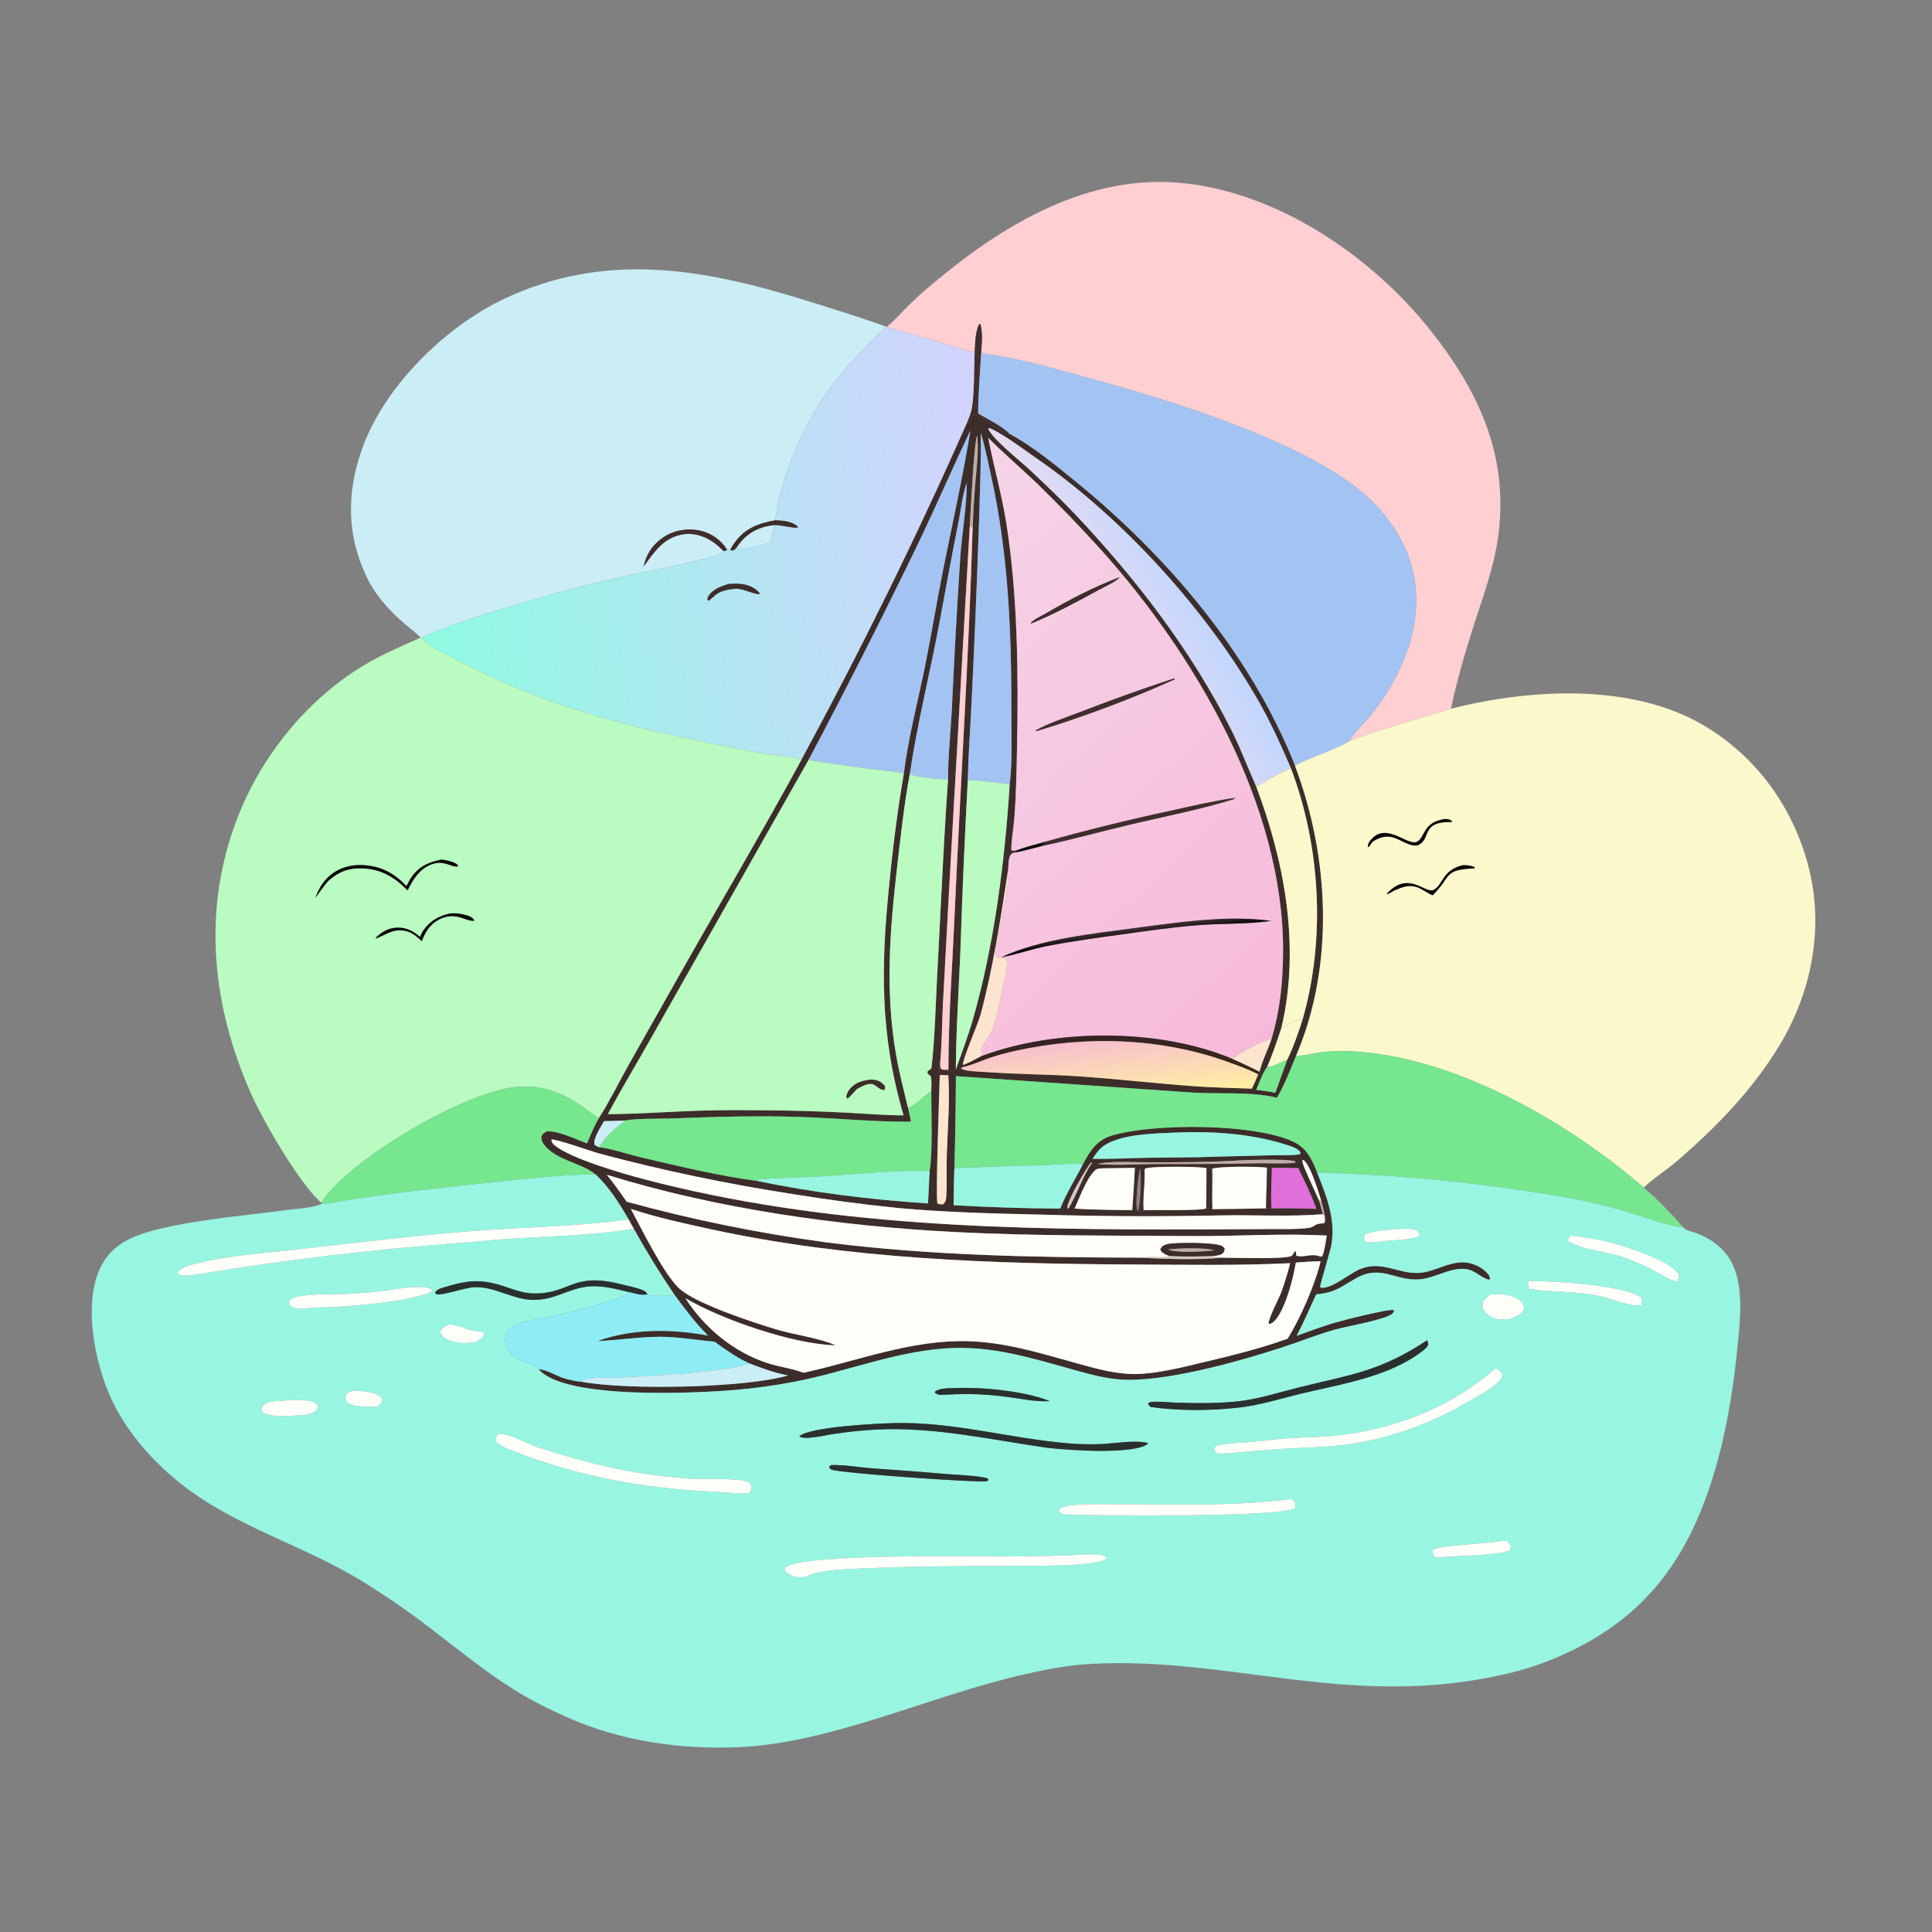 <svg width="1024" height="1024" viewBox="0 0 1024 1024" fill="none" xmlns="http://www.w3.org/2000/svg">
<rect x="0" y="0" width="1024" height="1024" fill="#808080" stroke="none"/>
<path d="M469.924 173.227C470.04 173.138 470.157 173.05 470.272 172.96C473.922 170.085 477.109 166.37 480.397 163.085C484.642 158.822 489.087 154.763 493.716 150.922C531.411 119.114 576.981 91.428 628.347 97.19C678.476 102.814 727.387 136.223 758.209 175.134C783.417 206.959 799.31 240.535 794.342 282.315C792.307 299.429 786.303 315.416 781.053 331.712C776.386 346.199 772.21 360.75 769.002 375.63C751.094 381.418 732.817 385.985 715.217 392.768C718.142 387.668 723.353 383.009 727.065 378.347C738.344 364.184 747.753 345.875 750.007 327.689C752.498 307.599 747.206 290.161 734.84 274.307C730.176 268.327 724.585 262.725 718.547 258.132C683.727 231.646 620.037 212.148 577.833 200.587C558.908 195.403 539.495 189.769 519.99 187.285C520.332 182.228 521.011 176.774 519.637 171.832L519.117 171.625C516.773 175.586 516.982 182.19 516.582 186.716C510.199 185.638 503.802 183.099 497.572 181.259C488.379 178.542 479.094 176.172 469.922 173.376L469.924 173.227Z" fill="#FFCFD2"/>
<path d="M222.914 337.946C220.413 335.245 217.202 332.992 214.412 330.567C206.178 323.41 198.875 315.48 194.183 305.514C183.597 283.022 183.739 260.713 192.061 237.501C203.776 204.826 235.979 173.135 267.144 158.426C320.615 133.189 372.359 142.206 426.637 159.084C441.202 163.613 455.581 168.025 469.923 173.229L469.921 173.378C465.013 176.959 460.569 182.092 456.38 186.499C451.117 192.036 445.761 197.709 441.191 203.838C426.686 223.29 415.193 248.732 411.28 272.798C411.12 273.779 411.05 274.769 411.019 275.762C401.999 277.32 394.496 280.11 389.082 288.025C388.337 289.115 387.667 290.262 387.004 291.404L385.458 291.485C382.292 286.309 377.172 282.63 371.256 281.279C364.668 279.761 357.418 280.962 351.756 284.678C346.965 287.822 343.252 292.528 341.699 298.058L341.063 300.282C346.913 292.519 351.703 284.648 362.414 283.17C368.645 282.311 374.641 284.58 379.495 288.424C380.873 289.515 382.143 290.766 383.409 291.983C381.442 294.376 376.412 295.257 373.495 296.027C356.403 300.539 339.025 303.526 321.823 307.456C306.498 310.957 291.279 315.342 276.197 319.774C258.392 325.007 240.278 330.473 223.292 338.004L222.914 337.946Z" fill="#CBEDF6"/>
<path d="M516.58 186.716C516.98 182.19 516.771 175.586 519.115 171.625L519.635 171.832C521.009 176.774 520.33 182.228 519.988 187.285C519.466 197.839 518.415 208.608 518.458 219.155C523.857 222.392 531.137 225.786 535.546 230.267C529.905 229.355 522.7 221.165 515.924 219.727C515.036 220.405 515.266 220.072 514.784 221.003C514.165 222.197 513.712 223.452 512.744 224.422C512.564 224.601 512.375 224.771 512.191 224.945C512.918 222.549 514.204 220.38 514.771 217.91C516.577 210.04 516.158 195.315 516.58 186.716Z" fill="#402D2D"/>
<path d="M411.02 275.763C411.051 274.77 411.121 273.78 411.281 272.799C415.194 248.733 426.687 223.291 441.192 203.839C445.762 197.71 451.118 192.037 456.381 186.5C460.57 182.093 465.014 176.96 469.922 173.379C479.094 176.175 488.379 178.545 497.572 181.262C503.802 183.102 510.199 185.641 516.582 186.719C516.16 195.318 516.579 210.043 514.773 217.913C514.206 220.383 512.92 222.552 512.193 224.948C485.442 285.389 456.263 344.725 424.726 402.812C419.999 400.713 411.716 400.52 406.424 399.665C399.145 398.463 391.89 397.117 384.664 395.628C334.082 385.472 289.933 374.846 243.826 350.599C237.056 347.039 228.551 343.61 223.293 338.005C240.279 330.474 258.393 325.008 276.198 319.775C291.28 315.343 306.499 310.958 321.824 307.457C339.026 303.527 356.404 300.54 373.496 296.028C376.413 295.258 381.443 294.377 383.41 291.984C384.189 292.059 384.736 291.75 385.459 291.486L387.005 291.405L387.911 291.808C389.464 291.599 389.6 291.084 390.618 289.946L391.184 290.645C395.391 291.686 403.515 288.738 407.826 287.729C409.006 284.688 409.615 281.483 410.318 278.308C414.626 278.183 418.478 279.783 422.711 279.687L422.883 279.209C419.901 276.308 414.985 275.917 411.02 275.763ZM385.86 309.595C381.618 310.975 377.241 312.527 375.079 316.731L375.059 318.177L375.758 318.34L379.167 315.378C381.976 312.905 386.607 312.343 390.2 311.969L391.003 312.049C395.043 312.48 398.378 314.483 402.291 314.96L402.696 314.533C400.415 311.598 397.053 310.14 393.442 309.614C390.927 309.247 388.38 309.345 385.86 309.595Z" fill="url(#paint0_linear_2264_44421)"/>
<path d="M519.988 187.285C539.493 189.769 558.906 195.403 577.831 200.587C620.035 212.148 683.725 231.646 718.545 258.132C724.583 262.725 730.174 268.327 734.838 274.307C747.204 290.161 752.496 307.599 750.005 327.689C747.751 345.875 738.342 364.184 727.063 378.347C723.351 383.009 718.14 387.668 715.215 392.768C707.063 397.815 695.309 400.938 686.329 405.776C662.711 346.447 618.833 294.961 569.688 254.925C559.58 246.691 547.021 236.418 535.546 230.267C531.137 225.786 523.857 222.392 518.458 219.155C518.415 208.608 519.466 197.839 519.988 187.285Z" fill="#A3C4F3"/>
<path d="M424.725 402.809C456.262 344.722 485.441 285.386 512.192 224.945C512.376 224.771 512.565 224.601 512.745 224.422C513.713 223.452 514.166 222.197 514.785 221.003C515.267 220.072 515.037 220.405 515.925 219.727C522.701 221.165 529.906 229.355 535.547 230.267C547.022 236.418 559.581 246.691 569.689 254.925C618.834 294.961 662.712 346.447 686.33 405.776C704.574 454.088 707.483 511.399 686.976 559.504C683.854 566.969 680.92 574.849 676.807 581.835C662.712 578.315 645.798 580.09 631.221 579.032L506.647 570.361C506.571 586.629 506.301 602.896 505.839 619.157C505.553 625.693 505.536 632.253 505.435 638.795C524.252 639.866 543.092 640.467 561.939 640.598C565.177 632.327 569.996 624.944 573.971 617.039C577.656 610.111 581.214 604.356 589.182 601.914C610.966 595.237 666.908 595.209 686.811 605.817C692.792 609.005 695.844 615.389 698.098 621.498C703.175 634.207 707.981 645.999 705.647 659.958C705.228 662.462 699.525 681.453 699.665 682.006C699.726 682.248 700.017 682.36 700.193 682.536C705.883 683.22 715.378 674.899 720.915 672.628C732.483 667.882 741.269 675.43 752.368 674.64C760.774 674.041 768.223 668.362 776.77 669.147C781.132 669.547 786.123 671.944 788.829 675.462C789.418 676.228 789.611 676.921 789.757 677.876L789.159 678.283C784.528 677.025 781.8 673.109 776.635 672.595C768.491 671.785 760.624 677.384 752.467 678.063C739.595 679.135 731.948 669.912 718.608 677.562C710.106 682.437 707.793 684.997 697.569 686.076C694.222 693.415 690.998 700.855 687.26 708.005C693.762 705.699 700.277 703.217 706.879 701.219C711.011 699.969 736.417 693.508 738.768 694.346C738.746 695.363 738.748 695.531 738.01 696.218C734.557 699.428 713.892 702.948 707.73 704.671C698.301 707.308 689.036 711.062 679.703 714.104C656.85 721.552 615.367 733.377 592.09 731.029C583.258 730.138 574.613 727.574 566.088 725.181C546.305 719.628 527.443 713.991 506.603 714.44C477.185 715.074 449.465 726.956 420.836 732.398C410.418 734.382 399.904 735.822 389.337 736.71C369.253 738.424 299.021 741.955 285.504 725.7C289.359 725.89 294.147 728.798 297.857 730.134C301.282 731.331 304.843 732.096 308.457 732.411C332.109 736.82 394.863 735.707 417.782 729.013C410.518 727.722 403.822 725.159 396.962 722.54C390.331 719.452 384.579 715.35 378.672 711.096C368.978 710.301 359.287 708.486 349.546 708.519C338.52 708.557 327.626 710.384 316.628 710.785C335.401 704.073 355.929 704.294 375.282 707.876C368.657 701.308 363.082 693.836 357.563 686.345C349.828 674.994 342.614 663.296 335.943 651.289L333.15 646.29C328.226 637.63 323.006 629.474 315.787 622.522C307.81 616.195 296.241 615.399 289.203 607.692C288.045 606.424 286.641 604.473 286.974 602.644C287.26 601.072 288.569 600.306 289.855 599.627C296.356 599.338 304.9 603.795 311.12 606.033C313.087 601.431 314.917 596.921 317.433 592.579C323.186 583.598 327.924 573.829 333.126 564.513L359.415 518.012C381.102 479.573 403.657 441.6 424.725 402.809ZM515.526 279.615C515.798 272.195 516.224 264.782 516.806 257.38C517.5 248.865 518.91 239.232 517.9 230.736C516.188 234.871 514.419 271.915 513.98 278.968L503.501 463.134L499.818 531.183C499.248 542.243 499.264 553.616 498.211 564.621C497.42 566.169 498.083 568.115 498.102 569.801C497.936 576.562 495.764 636.195 496.911 637.913C498.074 638.308 498.701 638.467 499.918 638.245C501.263 637.066 501.462 635.728 501.561 634.027C501.99 626.616 501.589 618.953 501.836 611.485C502.287 597.816 503.533 583.509 502.626 569.888L502.692 567.044C502.662 540.357 504.69 513.349 505.876 486.674C508.943 417.679 513.469 348.64 515.526 279.615ZM428.534 402.807L346.055 548.488C338.163 562.535 329.785 576.306 322.185 590.517C337.902 590.454 353.602 589.279 369.307 588.717C382.156 588.256 395.07 588.398 407.927 588.49C421.468 588.632 435.005 589.045 448.529 589.73C458.645 590.273 468.782 591.14 478.916 591.161C466.196 547.776 466.867 511.231 471.537 466.7C473.366 447.649 475.881 428.671 479.078 409.801C481.45 390.727 486.506 371.877 490.308 353.051C493.734 336.086 496.482 318.992 499.875 302.031C504.796 277.429 510.309 252.941 514.343 228.175C504.931 247.93 496.234 268.034 486.777 287.777C468.08 326.48 448.662 364.83 428.534 402.807ZM684.154 407.045C678.97 394.939 673.565 383.014 667.029 371.567C639.597 323.521 595.064 274.419 549.437 242.954C542.27 238.012 533.161 231.011 525.467 227.3C524.937 227.044 524.757 227.012 524.253 226.871L523.832 227.465C526.938 233.55 540.731 244.231 546.313 249.499C554.26 257 562.229 264.527 569.737 272.47C602.131 306.738 631.546 344.934 652.769 387.185C657.677 396.954 661.411 407.061 665.87 417.003C681.011 457.183 689.204 502.12 679.207 544.63C676.876 551.678 674.555 558.664 671.626 565.493C669.139 568.648 667.46 573.913 665.801 577.625C669.218 578.026 672.564 578.497 675.933 579.199L682.326 561.571C685.654 554.686 688.054 547.663 690.393 540.404C702.671 497.668 699.933 448.56 684.154 407.045ZM482.212 410.138C479.17 426.533 477.369 443.171 475.461 459.729C471.631 492.974 469.121 524.958 474.784 558.202C476.455 568.013 478.946 577.706 481.308 587.369C481.908 589.755 482.449 592.081 482.768 594.527C463.439 594.682 443.938 592.685 424.596 592.024C401.894 591.249 379.191 591.907 356.502 592.79C350.725 593.015 336.251 592.734 331.593 593.881C327.792 593.986 323.951 594.221 320.153 594.192C318.558 597.222 314.246 603.328 315.105 606.794C315.872 607.26 316.616 607.693 317.434 608.064C322.926 608.462 334.224 612.156 340.167 613.536C359.067 617.923 381.785 623.404 400.857 625.836C430.504 632.042 461.674 635.898 491.873 637.844C492.128 632.106 492.412 626.368 492.725 620.633C494.46 609.791 493.545 589.927 493.594 578.425C493.672 575.769 493.827 573.148 493.431 570.512C492.682 569.964 492.131 569.481 491.553 568.753L491.703 567.649C492.404 567.243 493.029 566.82 493.666 566.321C495.527 550.506 495.802 534.138 496.67 518.206C498.576 483.221 499.982 448.119 502.482 413.177C502.469 400.476 503.932 387.458 504.557 374.75C505.769 348.125 507.247 321.513 508.992 294.918C509.943 281.989 512.336 268.87 512.432 255.928C510.091 262.107 509.436 269.555 508.13 276.081C504.615 293.642 501.417 311.164 498.155 328.765C493.121 355.927 486.288 382.818 482.212 410.138ZM519.851 229.545C520.008 245.135 519.376 260.584 518.921 276.157C517.838 308.357 516.503 340.549 514.915 372.728C514.266 386.305 513.238 399.884 512.935 413.473C511.314 443.813 510.005 474.17 509.009 504.537C508.13 525.283 506.728 546.153 506.61 566.912C509.699 558.169 513.025 549.42 515.6 540.512C526.935 501.304 532.61 456.365 535.173 415.675C536.669 403.586 536.033 389.898 536.052 377.686C536.118 334.817 534.479 292.763 524.991 250.808C523.393 243.741 522.059 236.444 519.851 229.545ZM523.768 232.046C526.728 247.485 531.089 262.514 533.501 278.076C539.373 315.955 539.806 357.004 539.064 395.407C538.824 407.849 538.586 420.376 537.695 432.789C537.274 438.663 536.043 444.548 536.011 450.431L536.5 450.896L538.703 450.75L538.753 451.732C537.381 452.026 536.31 451.949 535.525 453.291C534.422 455.177 534.54 458.576 534.373 460.738C530.439 486.529 526.437 512.58 519.715 537.813C518.496 542.387 509.968 561.795 510.359 564.545L510.458 565.551L509.291 566.27C511.134 567.927 519.671 567.971 522.392 568.18C539.007 569.453 555.719 569.357 572.355 570.512C592.289 571.895 612.121 574.198 632.028 575.659C642.506 576.429 653.035 576.614 663.532 577.014C664.67 574.495 665.88 571.991 666.826 569.393L667.096 570.482C667.722 569.506 667.577 569.162 667.608 568.036C668.758 562.689 672.244 556.021 673.983 550.477C678.535 535.343 680.006 519.953 680.062 504.213C680.339 427.104 633.675 347.039 583.309 291.136C572.51 279.215 561.344 267.632 549.826 256.403C541.236 248.181 532.146 240.491 523.768 232.046ZM639.524 619.201C636.843 618.131 609.923 618.153 607.427 619.215C606.897 619.441 606.963 619.483 606.61 619.949C605.464 620.317 605.276 619.917 604.231 619.418C603.321 622.411 601.443 639.363 602.922 641.681C602.997 641.799 603.104 641.893 603.195 641.999C604.681 642.145 604.835 642.274 606.074 641.484C612.423 641.074 635.485 641.906 639.326 640.465C640.825 640.291 641.329 639.933 642.556 640.882C652.045 640.793 661.533 640.645 671.02 640.438L673.944 640.442C681.862 640.339 689.78 640.43 697.693 640.716C695.028 633.362 691.571 626.171 688.105 619.163C683.448 619.032 678.808 618.887 674.149 619.053L671.605 618.937C668.23 618.151 644.834 618.138 642.423 619.521C641.214 619.73 640.665 619.645 639.524 619.201ZM700.281 636.451C698.755 631.583 694.626 617.578 690.905 614.818L690.206 615.063C690.201 617.618 697.554 632.433 699.192 636.434C699.844 638.814 700.512 641.19 701.195 643.561C683.498 644.982 665.248 643.838 647.461 644.181C615.232 644.869 582.99 644.724 550.768 643.744C525.763 643.166 500.668 642.551 475.747 640.252C457.17 638.351 438.654 635.894 420.224 632.885C385.748 627.587 351.582 620.438 317.874 611.468C313.993 610.422 294.111 603.344 292.236 604.015C292.422 605.517 293.027 606.3 294.216 607.242C302.943 614.154 329.337 621.838 340.992 624.91C436.916 650.198 535.684 651.865 634.251 651.616L673.757 651.425C680.269 651.346 687.557 651.7 693.961 650.763C695.272 650.571 696.175 649.936 697.272 649.234C698.51 648.441 700.306 648.484 701.735 648.371C702.734 647.001 702.073 645.834 702.089 644.22C701.672 641.584 700.959 639.029 700.281 636.451ZM332.12 636.91C366.895 646.476 402.276 653.684 438.021 658.485C493.067 665.475 549.075 666.48 604.49 666.579C614.894 667.278 637.144 667.922 647.014 666.579C653.959 666.579 679.758 667.546 684.379 665.744C685.402 665.345 685.453 663.676 686.701 663.023C686.94 664.157 686.888 663.753 686.997 664.804L687.062 665.489C689.924 666.72 694.89 664.49 698.413 665.557C699.416 665.861 699.698 666.054 700.764 665.961C702.173 662.605 702.558 658.466 703.217 654.873C679.586 653.619 655.595 655.301 631.906 655.129C589.749 654.824 547.419 655.144 505.312 652.96C444.555 649.81 379.788 640.685 321.637 622.669C325.357 627.279 328.753 632.04 332.12 636.91ZM624.958 600.222C613.455 600.747 590.671 600.623 582.66 609.394C581.311 610.871 580.168 612.526 579.055 614.183C588.686 614.392 598.366 613.82 607.999 613.65C620.035 613.437 632.096 613.57 644.124 613.074L674.342 612.307C679.071 612.19 684.231 612.532 688.883 611.797L689.359 610.93C688.076 608.505 683.505 607.284 680.972 606.492C663.376 600.991 643.343 599.493 624.958 600.222ZM653.872 615.225C638.607 616.085 623.422 616.026 608.141 616.043C599.733 616.053 590.61 615.34 582.337 616.683L582.495 616.99C591.597 617.852 604.806 616.919 614.479 616.926C631.569 617.029 648.659 616.909 665.746 616.565C672.601 616.451 679.782 616.962 686.576 616.281L686.497 615.54C682.803 614.051 658.884 614.824 653.872 615.225ZM578.397 615.983C575.581 619.309 565.556 636.389 565.677 640.199L566.222 640.726C570.644 633.548 574.192 622.613 578.725 616.514L578.397 615.983ZM584.112 619.246C582.493 619.349 581.253 619.321 580.064 620.575C575.431 625.461 572.395 634.504 569.524 640.573C575.635 641.009 581.75 641.109 587.874 641.239C591.956 641.291 596.054 641.421 600.135 641.368C600.668 633.912 601.122 626.451 601.498 618.985L584.112 619.246ZM334.351 640.741C340.318 651.894 351.273 674.208 359.512 682.452C367.857 690.801 399.692 701.067 411.285 704.567C420.836 707.45 434.415 709.19 442.945 713.048C420.649 712.546 382.618 699.47 363.28 688.081C373.395 703.873 389.043 716.802 407.017 722.55C413.214 724.532 419.832 725.282 425.9 727.596C454.82 721.249 482.85 710.07 512.888 710.858C532.418 711.37 550.371 716.917 569.026 722.076C579.135 724.871 589.299 727.972 599.86 728.238C608.566 728.458 617.196 726.673 625.68 724.913C644.578 720.387 664.175 716.13 682.467 709.552C689.157 698.692 697.097 680.848 699.951 668.482C695.536 668.527 691.196 668.821 686.799 669.196C685.793 676.512 680.657 696.56 674.563 700.952C674.063 701.312 673.528 701.522 672.962 701.752L672.391 701.447C672.564 697.921 677.823 688.488 679.292 684.421C681.049 679.532 682.554 674.556 683.802 669.512C656.539 670.836 628.953 670.341 601.66 670.214C526.511 669.863 450.477 667.532 376.807 651.534C362.522 648.431 348.245 645.333 334.351 640.741Z" fill="#3C2D2A"/>
<path d="M684.154 407.045C677.863 409.961 671.815 413.441 665.87 417.003C661.411 407.061 657.677 396.954 652.769 387.185C631.546 344.934 602.131 306.738 569.737 272.47C562.229 264.527 554.26 257 546.313 249.499C540.731 244.231 526.938 233.55 523.832 227.465L524.253 226.871C524.757 227.012 524.937 227.044 525.467 227.3C533.161 231.011 542.27 238.012 549.437 242.954C595.064 274.419 639.597 323.521 667.029 371.567C673.565 383.014 678.97 394.939 684.154 407.045Z" fill="url(#paint1_linear_2264_44421)"/>
<path d="M428.535 402.808C448.663 364.831 468.081 326.481 486.778 287.778C496.235 268.035 504.932 247.931 514.344 228.176C510.31 252.942 504.797 277.43 499.876 302.032C496.483 318.993 493.735 336.087 490.309 353.052C486.507 371.878 481.451 390.728 479.079 409.802C474.078 408.871 468.89 408.534 463.837 407.872C452.042 406.386 440.272 404.698 428.535 402.808Z" fill="#A3C4F3"/>
<path d="M513.98 278.97C514.419 271.917 516.188 234.873 517.9 230.738C518.91 239.234 517.5 248.867 516.806 257.382C516.224 264.784 515.798 272.197 515.526 279.617L513.98 278.97Z" fill="#BEACA8"/>
<path d="M512.938 413.475C513.241 399.886 514.269 386.307 514.918 372.73C516.506 340.551 517.841 308.359 518.924 276.159C519.379 260.586 520.011 245.137 519.854 229.547C522.062 236.446 523.396 243.743 524.994 250.81C534.482 292.765 536.121 334.819 536.055 377.688C536.036 389.9 536.672 403.588 535.176 415.677C527.808 414.835 520.347 413.718 512.938 413.475Z" fill="#A3C4F3"/>
<path d="M553.877 446.175C548.884 447.66 543.559 448.906 538.704 450.751L536.501 450.897L536.012 450.432C536.044 444.549 537.275 438.664 537.696 432.79C538.587 420.377 538.825 407.85 539.065 395.408C539.807 357.005 539.374 315.956 533.502 278.077C531.09 262.515 526.729 247.486 523.769 232.047C532.147 240.492 541.237 248.182 549.827 256.404C561.345 267.633 572.511 279.216 583.31 291.137C633.676 347.04 680.34 427.105 680.063 504.214C680.007 519.954 678.536 535.344 673.984 550.478C670.09 551.43 655.513 558.386 653.337 561.3C653.309 561.287 653.282 561.272 653.253 561.26C614.518 544.901 559.517 545.082 520.401 559.697C519.106 554.216 524.035 550.398 526.101 545.607C527.81 541.644 533.43 515.654 533.782 511.151C533.862 510.122 533.683 509.399 533.267 508.446C531.585 507.391 530.357 507.626 528.397 507.572C528.168 507.319 527.877 507.111 527.711 506.812C526.561 504.74 535.749 468.564 534.374 460.739C534.541 458.577 534.423 455.178 535.526 453.292C536.311 451.95 537.382 452.027 538.754 451.733C543.296 450.759 547.794 449.534 552.296 448.39C568.38 444.942 584.353 440.477 600.382 436.708C618.171 432.525 636.262 429.044 653.721 423.627L654.036 422.988L654.97 423.012L654.978 422.98L653.807 423.57L654.518 422.927L654.964 423.025L654.272 423.394L653.902 422.977C642.717 424.635 631.497 427.274 620.453 429.71C598.096 434.51 575.894 440.001 553.877 446.175ZM592.992 306.093C579.295 311.272 566.595 317.982 553.95 325.325C551.603 326.688 548.094 328.183 546.289 330.2L546.682 330.446C558.926 325.382 570.331 319.236 581.942 312.889C585.548 310.917 590.206 308.965 593.275 306.282L592.992 306.093ZM622.288 359.587C605.069 365.187 588.228 371.313 571.34 377.844C563.994 380.685 555.684 383.317 548.847 387.185L549.213 387.486L549.603 387.443C573.024 380.375 600.264 370.231 622.57 360.071L622.641 359.651L622.288 359.587ZM643.215 487.288C629.387 488.088 615.711 490.008 601.991 491.837C579.643 494.814 551.195 497.714 530.774 507.386C538.793 505.79 546.585 503.167 554.61 501.48C567.941 498.868 581.371 497.074 594.821 495.214C607.923 493.402 621.03 491.498 634.218 490.422C647.278 489.356 660.837 489.911 673.771 488.082C663.519 486.784 653.519 486.611 643.215 487.288Z" fill="url(#paint2_linear_2264_44421)"/>
<path d="M482.215 410.14C486.291 382.82 493.124 355.929 498.158 328.767C501.42 311.166 504.618 293.644 508.133 276.083C509.439 269.557 510.094 262.109 512.435 255.93C512.339 268.872 509.946 281.991 508.995 294.92C507.25 321.515 505.772 348.127 504.56 374.752C503.935 387.46 502.472 400.478 502.485 413.179C498.638 412.902 484.745 412.124 482.215 410.14Z" fill="#A3C4F3"/>
<path d="M387.004 291.404C387.667 290.262 388.337 289.115 389.082 288.025C394.496 280.11 401.999 277.32 411.019 275.762C414.984 275.916 419.9 276.307 422.882 279.208L422.71 279.686C418.477 279.782 414.625 278.182 410.317 278.307C402.837 279.231 396.866 281.953 392.099 287.96C391.584 288.605 391.089 289.267 390.617 289.945C389.599 291.083 389.463 291.598 387.91 291.807L387.004 291.404Z" fill="#3C2D2A"/>
<path d="M390.617 289.943C391.089 289.265 391.584 288.603 392.099 287.958C396.866 281.951 402.837 279.229 410.317 278.305C409.614 281.48 409.005 284.685 407.825 287.726C403.514 288.735 395.39 291.683 391.183 290.642L390.617 289.943Z" fill="#CBEDF6"/>
<path d="M513.98 278.969L515.526 279.616C513.469 348.641 508.943 417.68 505.876 486.675C504.69 513.35 502.662 540.358 502.692 567.045C501.541 567.072 500.024 567.296 498.988 566.744C498.325 566.39 498.36 565.301 498.211 564.622C499.264 553.617 499.248 542.244 499.818 531.184L503.501 463.135L513.98 278.969Z" fill="#FFCFD2"/>
<path d="M341.062 300.28L341.699 298.056C343.252 292.526 346.964 287.82 351.755 284.676C357.417 280.96 364.667 279.759 371.255 281.277C377.171 282.628 382.292 286.307 385.458 291.483C384.735 291.747 384.188 292.056 383.409 291.981C382.143 290.764 380.873 289.513 379.495 288.422C374.641 284.578 368.645 282.309 362.414 283.168C351.703 284.646 346.912 292.517 341.062 300.28Z" fill="#402D2D"/>
<path d="M546.682 330.447L546.289 330.201C548.094 328.184 551.603 326.689 553.95 325.326C566.595 317.983 579.295 311.273 592.992 306.094L593.275 306.283C590.206 308.966 585.548 310.918 581.942 312.89C570.331 319.237 558.926 325.383 546.682 330.447Z" fill="#402D2D"/>
<path d="M390.2 311.968C386.607 312.342 381.976 312.904 379.167 315.377L375.758 318.339L375.059 318.176L375.079 316.73C377.241 312.526 381.618 310.974 385.86 309.594C388.38 309.344 390.927 309.246 393.442 309.613C397.053 310.139 400.415 311.597 402.696 314.532L402.291 314.959C398.378 314.482 395.043 312.479 391.003 312.048L390.2 311.968Z" fill="#3C2D2A"/>
<path d="M222.914 337.945L223.292 338.003C228.55 343.608 237.055 347.037 243.825 350.597C289.932 374.844 334.081 385.47 384.663 395.626C391.889 397.115 399.144 398.461 406.423 399.663C411.715 400.518 419.998 400.711 424.725 402.81C403.657 441.601 381.102 479.574 359.415 518.013L333.126 564.514C327.924 573.83 323.186 583.599 317.433 592.58L316.724 592.155C313.018 589.903 309.61 587.075 305.953 584.714C293.197 576.475 281.112 573.954 266.246 577.389C239.944 583.467 194.353 610.248 176.483 629.757C174.589 631.825 172.12 634.338 170.778 636.807C170.647 637.048 170.547 637.304 170.432 637.552C159.328 628.277 140.007 595.086 133.545 580.749C112.358 533.741 106.948 482.968 125.584 434.153C138.092 401.388 162.058 371.405 192.164 353.04C202.032 347.02 212.406 342.662 222.914 337.945ZM233.972 455.607C227.34 456.883 222.013 459.199 218.068 464.999C217.074 466.46 216.214 468.118 215.428 469.696C208.791 462.628 201.698 458.903 191.929 458.515C185.142 458.246 178.691 460.289 173.76 465.078C170.529 468.216 168.703 471.769 167.088 475.917C169.325 473.005 171.377 469.867 173.767 467.09C179.19 462.141 184.675 459.948 192.071 460.245C202.098 460.647 209.169 464.897 216.058 471.939C218.785 466.095 222.494 460.347 228.88 458.061C235.622 455.647 239.096 459.9 242.772 459.211C242.461 458.113 242.326 458.117 241.352 457.596C239.13 456.406 236.456 455.881 233.972 455.607ZM238.942 484.093C233.098 485.238 228.094 487.87 224.603 492.854C223.789 494.017 223.204 495.315 222.631 496.608C219.019 493.437 215.272 491.476 210.316 491.692C205.821 491.889 202.338 493.922 199.189 497.008L199.253 497.408C203.211 496.013 206.099 493.79 210.378 493.099C215.903 492.829 218.673 494.356 222.692 498.031C222.984 498.299 223.274 498.569 223.562 498.842C225.306 493.96 228.106 489.635 232.912 487.252C241.958 482.767 247.079 488.833 251.436 487.938C250.58 486.289 249.013 485.648 247.298 485.116C244.511 484.251 241.846 483.988 238.942 484.093Z" fill="#B9FBC0"/>
<path d="M549.604 387.442L549.214 387.485L548.848 387.184C555.685 383.316 563.995 380.684 571.341 377.843C588.229 371.312 605.07 365.186 622.289 359.586L622.642 359.65L622.571 360.07C600.265 370.23 573.025 380.374 549.604 387.442Z" fill="#402D2D"/>
<path d="M715.218 392.771C732.818 385.988 751.095 381.421 769.003 375.633C810.951 365.062 864.881 361.824 903.259 384.624C931.558 401.436 950.973 428.81 958.852 460.585C966.773 492.536 959.985 526.422 943.022 554.301C928.705 577.828 909.917 597.158 889.188 615.098C883.474 620.043 876.586 624.264 871.218 629.441C831.451 595.041 773.132 561.356 719.656 557.414C713.1 556.93 706.512 556.896 699.989 557.777C695.897 558.331 691.498 559.623 687.392 559.525C687.254 559.522 687.116 559.513 686.978 559.507C707.485 511.402 704.576 454.091 686.332 405.779C695.312 400.941 707.066 397.818 715.218 392.771ZM765.427 434.116C761.222 434.957 758.14 436.156 755.676 439.815C754.358 441.773 753.056 445.588 750.629 446.306C745.151 447.928 734.181 435.103 726.103 445.764C725.38 446.718 725.103 447.529 724.946 448.725L725.582 448.851C726.2 447.974 726.809 447.095 727.395 446.196C730.797 443.967 733.964 442.831 738.05 443.751C742.067 444.655 748.429 449.877 752.358 447.551C758.586 443.863 753.203 435.344 769.555 435.678C769.306 434.827 769.548 435.125 768.697 434.647C767.645 434.057 766.596 434.107 765.427 434.116ZM775.244 458.605C764.265 461.147 764.906 469.258 759.787 471.691C755.292 473.827 746.648 461.249 735.205 473.503L735.127 474.064C736.544 473.398 737.867 472.688 739.203 471.87C743.364 470.145 746.925 468.658 751.407 470.358C754.143 471.395 756.548 473.364 759.299 474.52C769.716 464.36 764.631 460.917 781.597 460.251L781.462 459.539C779.453 458.681 777.419 458.501 775.244 458.605Z" fill="#FBF8CC"/>
<path d="M322.188 590.519C329.787 576.308 338.165 562.537 346.057 548.49L428.536 402.809C440.273 404.699 452.044 406.387 463.839 407.873C468.892 408.535 474.08 408.872 479.081 409.803C475.884 428.673 473.368 447.651 471.539 466.702C466.869 511.233 466.198 547.778 478.918 591.163C468.784 591.142 458.647 590.275 448.531 589.732C435.007 589.047 421.471 588.634 407.93 588.492C395.073 588.4 382.159 588.258 369.31 588.719C353.605 589.281 337.905 590.456 322.188 590.519ZM461.831 572.198C457.312 572.727 453.17 573.65 450.234 577.504C449.318 578.707 448.722 579.987 448.565 581.496L449.155 582.237C451.238 580.793 452.442 578.735 454.297 577.079L454.88 576.767C456.792 575.767 460.46 573.768 462.633 574.622C464.703 575.435 466.22 577.657 468.611 577.71C469.239 576.689 469.152 576.691 468.924 575.5C466.465 572.96 465.334 572.501 461.831 572.198Z" fill="#B9FBC0"/>
<path d="M665.871 417.005C671.816 413.443 677.864 409.963 684.155 407.047C699.934 448.562 702.672 497.67 690.394 540.406C686.036 540.353 683.167 543.348 679.208 544.632C689.205 502.122 681.012 457.185 665.871 417.005Z" fill="#FBF8CC"/>
<path d="M481.311 587.372C478.949 577.709 476.458 568.016 474.787 558.205C469.124 524.961 471.634 492.977 475.464 459.732C477.372 443.174 479.173 426.536 482.215 410.141C484.745 412.125 498.638 412.903 502.485 413.18C499.985 448.122 498.579 483.224 496.673 518.209C495.805 534.141 495.53 550.509 493.669 566.324C493.032 566.823 492.407 567.246 491.706 567.652L491.556 568.756C492.134 569.484 492.685 569.967 493.434 570.515C493.83 573.151 493.675 575.772 493.597 578.428C489.758 580.951 486.646 584.645 482.567 586.743C482.307 586.877 482.05 587.017 481.789 587.148C481.632 587.227 481.471 587.297 481.311 587.372Z" fill="#B9FBC0"/>
<path d="M512.934 413.473C520.344 413.716 527.804 414.833 535.172 415.675C532.609 456.365 526.934 501.304 515.599 540.512C513.024 549.42 509.698 558.169 506.609 566.912C506.727 546.153 508.129 525.283 509.008 504.537C510.004 474.17 511.313 443.813 512.934 413.473Z" fill="#B9FBC0"/>
<path d="M553.878 446.174C575.895 440 598.097 434.509 620.454 429.709C631.498 427.273 642.718 424.634 653.903 422.976L654.273 423.393L654.965 423.024L654.519 422.926L653.808 423.569L654.979 422.979L654.971 423.011L654.037 422.987L653.722 423.626C636.263 429.043 618.172 432.524 600.383 436.707C584.354 440.476 568.381 444.941 552.297 448.389L553.878 446.174Z" fill="#402D2D"/>
<path d="M727.394 446.194C726.808 447.093 726.199 447.972 725.581 448.849L724.945 448.723C725.102 447.527 725.379 446.716 726.102 445.762C734.18 435.101 745.15 447.926 750.628 446.304C753.055 445.586 754.357 441.771 755.675 439.813C758.139 436.154 761.221 434.955 765.426 434.114C766.595 434.105 767.644 434.055 768.696 434.645C769.547 435.123 769.305 434.825 769.554 435.676C753.202 435.342 758.585 443.861 752.357 447.549C748.428 449.875 742.066 444.653 738.049 443.749C733.963 442.829 730.796 443.965 727.394 446.194Z" fill="#0B0A07"/>
<path d="M538.703 450.752C543.558 448.907 548.883 447.661 553.876 446.176L552.295 448.391C547.793 449.535 543.295 450.76 538.753 451.734L538.703 450.752Z" fill="#0B0A07"/>
<path d="M215.43 469.694C216.216 468.116 217.076 466.458 218.07 464.997C222.015 459.197 227.342 456.881 233.974 455.605C236.458 455.879 239.132 456.404 241.354 457.594C242.328 458.115 242.463 458.111 242.774 459.209C239.098 459.898 235.624 455.645 228.882 458.059C222.496 460.345 218.787 466.093 216.06 471.937C209.171 464.895 202.1 460.645 192.073 460.243C184.677 459.946 179.192 462.139 173.769 467.088C171.379 469.865 169.327 473.003 167.09 475.915C168.705 471.767 170.531 468.214 173.762 465.076C178.693 460.287 185.144 458.244 191.931 458.513C201.7 458.901 208.793 462.626 215.43 469.694Z" fill="#0B0A07"/>
<path d="M739.201 471.87C737.865 472.688 736.542 473.398 735.125 474.064L735.203 473.503C746.646 461.249 755.29 473.827 759.785 471.691C764.904 469.258 764.263 461.147 775.242 458.605C777.417 458.501 779.451 458.681 781.46 459.539L781.595 460.251C764.629 460.917 769.714 464.36 759.297 474.52C756.546 473.364 754.141 471.395 751.405 470.358C746.923 468.658 743.362 470.145 739.201 471.87Z" fill="#0B0A07"/>
<path d="M510.361 564.545C509.97 561.795 518.498 542.387 519.717 537.813C526.439 512.58 530.441 486.529 534.375 460.738C535.75 468.563 526.562 504.739 527.712 506.811C527.878 507.11 528.169 507.318 528.398 507.571C530.358 507.625 531.586 507.39 533.268 508.445C533.684 509.398 533.863 510.121 533.783 511.15C533.431 515.653 527.811 541.643 526.102 545.606C524.036 550.397 519.107 554.215 520.402 559.696C517.192 561.298 513.751 563.408 510.361 564.545Z" fill="#FDE4CF"/>
<path d="M222.633 496.607C223.206 495.314 223.791 494.016 224.605 492.853C228.096 487.869 233.1 485.237 238.944 484.092C241.848 483.987 244.513 484.25 247.3 485.115C249.015 485.647 250.582 486.288 251.438 487.937C247.081 488.832 241.96 482.766 232.914 487.251C228.108 489.634 225.308 493.959 223.564 498.841C223.276 498.568 222.986 498.298 222.694 498.03C218.675 494.355 215.905 492.828 210.38 493.098C206.101 493.789 203.213 496.012 199.255 497.407L199.191 497.007C202.34 493.921 205.823 491.888 210.318 491.691C215.274 491.475 219.021 493.436 222.633 496.607Z" fill="#0B0A07"/>
<path d="M530.773 507.385C551.194 497.713 579.642 494.813 601.99 491.836C615.71 490.007 629.386 488.087 643.214 487.287C653.518 486.61 663.518 486.783 673.77 488.081C660.836 489.91 647.277 489.355 634.217 490.421C621.029 491.497 607.922 493.401 594.82 495.213C581.37 497.073 567.94 498.867 554.609 501.479C546.584 503.166 538.792 505.789 530.773 507.385Z" fill="url(#paint3_linear_2264_44421)"/>
<path d="M679.21 544.633C683.169 543.349 686.038 540.354 690.396 540.407C688.057 547.666 685.657 554.689 682.329 561.574C679.651 562.697 674.51 565.676 671.629 565.496C674.558 558.667 676.879 551.681 679.21 544.633Z" fill="#FBF8CC"/>
<path d="M520.4 559.699C559.516 545.084 614.517 544.903 653.252 561.262C653.281 561.274 653.308 561.289 653.336 561.302C658.164 563.395 662.924 565.642 667.608 568.039C667.577 569.165 667.722 569.509 667.096 570.485L666.826 569.396C661.908 566.872 656.411 564.894 651.213 563.002C615.318 549.933 575.541 548.806 538.36 556.937C533.568 557.986 528.747 559.246 524.118 560.874C519.762 562.406 515.379 564.389 510.89 565.457C510.746 565.491 510.602 565.522 510.458 565.554L510.359 564.548C513.749 563.411 517.19 561.301 520.4 559.699Z" fill="url(#paint4_linear_2264_44421)"/>
<path d="M653.336 561.299C655.512 558.385 670.089 551.429 673.983 550.477C672.244 556.021 668.758 562.689 667.608 568.036C662.924 565.639 658.164 563.392 653.336 561.299Z" fill="#FDE4CF"/>
<path d="M510.46 565.554C510.604 565.522 510.748 565.491 510.892 565.457C515.381 564.389 519.764 562.406 524.12 560.874C528.749 559.246 533.57 557.986 538.362 556.937C575.543 548.806 615.32 549.933 651.215 563.002C656.413 564.894 661.91 566.872 666.828 569.396C665.882 571.994 664.672 574.498 663.534 577.017C653.037 576.617 642.508 576.432 632.03 575.662C612.123 574.201 592.291 571.898 572.357 570.515C555.721 569.36 539.009 569.456 522.394 568.183C519.673 567.974 511.136 567.93 509.293 566.273L510.46 565.554Z" fill="url(#paint5_linear_2264_44421)"/>
<path d="M676.808 581.836C680.921 574.85 683.855 566.97 686.977 559.505C687.115 559.511 687.253 559.52 687.391 559.523C691.497 559.621 695.896 558.329 699.988 557.775C706.511 556.894 713.099 556.928 719.655 557.412C773.131 561.354 831.45 595.039 871.217 629.439C878.558 635.736 885.746 643.076 892.009 650.443C886.683 650.713 863.972 642.557 856.789 640.615C848.36 638.337 839.601 636.338 831.003 634.817C787.089 627.118 742.667 622.666 698.099 621.499C695.845 615.39 692.793 609.006 686.812 605.818C666.909 595.21 610.967 595.238 589.183 601.915C581.215 604.357 577.657 610.112 573.972 617.04C566.715 616.506 559.037 617.42 551.736 617.633C536.431 617.946 521.131 618.454 505.84 619.158C506.302 602.897 506.572 586.63 506.648 570.362L631.222 579.033C645.799 580.091 662.713 578.316 676.808 581.836Z" fill="#76E68F"/>
<path d="M671.626 565.492C674.507 565.672 679.648 562.693 682.326 561.57L675.933 579.198C672.564 578.496 669.218 578.025 665.801 577.624C667.46 573.912 669.139 568.647 671.626 565.492Z" fill="#76E68F"/>
<path d="M498.102 569.801C498.083 568.115 497.42 566.169 498.211 564.621C498.36 565.3 498.325 566.389 498.988 566.743C500.024 567.295 501.541 567.071 502.692 567.044L502.626 569.888L498.102 569.801Z" fill="#402D2D"/>
<path d="M498.102 569.801L502.626 569.888C503.533 583.509 502.287 597.816 501.836 611.485C501.589 618.953 501.99 626.616 501.561 634.027C501.462 635.728 501.263 637.066 499.918 638.245C498.701 638.467 498.074 638.308 496.911 637.913C495.764 636.195 497.936 576.562 498.102 569.801Z" fill="#FDE4CF"/>
<path d="M454.294 577.076C452.439 578.732 451.235 580.79 449.152 582.234L448.562 581.493C448.72 579.984 449.316 578.704 450.232 577.501C453.168 573.647 457.309 572.724 461.828 572.195C465.331 572.498 466.463 572.957 468.922 575.497C469.15 576.688 469.236 576.686 468.608 577.707C466.217 577.654 464.7 575.432 462.63 574.619C460.457 573.765 456.79 575.764 454.878 576.764L454.294 577.076Z" fill="#3C2D2A"/>
<path d="M170.434 637.553C170.549 637.305 170.649 637.049 170.78 636.808C172.122 634.339 174.591 631.826 176.485 629.758C194.355 610.249 239.946 583.468 266.248 577.39C281.114 573.955 293.199 576.476 305.955 584.715C309.612 587.076 313.02 589.904 316.726 592.156L317.435 592.581C314.919 596.923 313.089 601.433 311.122 606.035C304.902 603.797 296.358 599.34 289.857 599.629C288.571 600.308 287.262 601.074 286.976 602.646C286.643 604.475 288.047 606.426 289.205 607.694C296.243 615.401 307.812 616.197 315.789 622.524C300.534 622.327 284.746 624.284 269.548 625.796C248.638 627.877 227.857 630.06 207.018 632.835C199.363 633.807 191.72 634.878 184.092 636.049C179.809 636.715 174.838 638.029 170.557 638.028L170.434 637.553Z" fill="#76E68F"/>
<path d="M481.308 587.37C481.468 587.295 481.629 587.225 481.786 587.146C482.047 587.015 482.304 586.875 482.564 586.741C486.643 584.643 489.755 580.949 493.594 578.426C493.545 589.928 494.46 609.792 492.725 620.634C474.335 620.125 455.221 622.222 436.853 623.434C425.85 624.161 414.695 624.05 403.731 625.043C402.636 625.142 401.842 625.317 400.857 625.837C381.785 623.405 359.067 617.924 340.167 613.537C334.224 612.157 322.926 608.463 317.434 608.065C320.688 602.528 326.326 597.459 331.593 593.882C336.251 592.735 350.725 593.016 356.502 592.791C379.191 591.908 401.894 591.25 424.596 592.025C443.938 592.686 463.439 594.683 482.768 594.528C482.449 592.082 481.908 589.756 481.308 587.37Z" fill="#76E68F"/>
<path d="M320.152 594.194C323.95 594.223 327.791 593.988 331.592 593.883C326.325 597.46 320.687 602.529 317.433 608.066C316.615 607.695 315.871 607.262 315.104 606.796C314.245 603.33 318.557 597.224 320.152 594.194Z" fill="#CBEDF6"/>
<path d="M579.055 614.184C580.168 612.527 581.311 610.872 582.66 609.395C590.671 600.624 613.455 600.748 624.958 600.223C643.343 599.494 663.376 600.992 680.972 606.493C683.505 607.285 688.076 608.506 689.359 610.931L688.883 611.798C684.231 612.533 679.071 612.191 674.342 612.308L644.124 613.075C632.096 613.571 620.035 613.438 607.999 613.651C598.366 613.821 588.686 614.393 579.055 614.184Z" fill="#98F5E1"/>
<path d="M702.091 644.222C702.075 645.836 702.736 647.003 701.737 648.373C700.308 648.486 698.512 648.443 697.274 649.236C696.177 649.938 695.274 650.573 693.963 650.765C687.559 651.702 680.271 651.348 673.759 651.427L634.253 651.618C535.686 651.867 436.918 650.2 340.994 624.912C329.339 621.84 302.945 614.156 294.218 607.244C293.029 606.302 292.424 605.519 292.238 604.017C294.113 603.346 313.995 610.424 317.876 611.47C351.584 620.44 385.75 627.589 420.226 632.887C438.656 635.896 457.172 638.353 475.749 640.254C500.67 642.553 525.765 643.168 550.77 643.746C582.992 644.726 615.234 644.871 647.463 644.183C665.25 643.84 683.5 644.984 701.197 643.563L702.091 644.222Z" fill="#FFFFFA"/>
<path d="M699.193 636.436C697.555 632.435 690.202 617.62 690.207 615.065L690.906 614.82C694.627 617.58 698.756 631.585 700.282 636.453L699.193 636.436Z" fill="#FFFFFA"/>
<path d="M614.482 616.926C604.809 616.919 591.6 617.852 582.498 616.99L582.34 616.683C590.613 615.34 599.736 616.053 608.144 616.043C623.425 616.026 638.61 616.085 653.875 615.225C658.887 614.824 682.806 614.051 686.5 615.54L686.579 616.281C679.785 616.962 672.604 616.451 665.749 616.565C648.662 616.909 631.572 617.029 614.482 616.926Z" fill="#BEACA8"/>
<path d="M566.222 640.727L565.677 640.2C565.556 636.39 575.581 619.31 578.397 615.984L578.725 616.515C574.192 622.614 570.644 633.549 566.222 640.727Z" fill="#D4C8C3"/>
<path d="M505.841 619.158C521.132 618.454 536.433 617.946 551.738 617.633C559.039 617.42 566.716 616.506 573.973 617.04C569.998 624.945 565.179 632.328 561.941 640.599C543.094 640.468 524.254 639.867 505.438 638.796C505.539 632.254 505.555 625.694 505.841 619.158Z" fill="#98F5E1"/>
<path d="M606.612 619.951C606.965 619.485 606.899 619.443 607.429 619.217C609.925 618.155 636.845 618.133 639.526 619.203L639.328 640.467C635.487 641.908 612.425 641.076 606.076 641.486C605.544 634.364 606.986 627.109 606.612 619.951Z" fill="#FFFFFA"/>
<path d="M642.425 619.522C644.836 618.139 668.232 618.152 671.607 618.938L671.022 640.439C661.535 640.646 652.047 640.794 642.558 640.883C642.173 633.796 642.694 626.631 642.425 619.522Z" fill="#FFFFFA"/>
<path d="M569.523 640.572C572.394 634.503 575.43 625.46 580.063 620.574C581.252 619.32 582.492 619.348 584.111 619.245L601.497 618.984C601.121 626.45 600.667 633.911 600.134 641.367C596.053 641.42 591.955 641.29 587.873 641.238C581.749 641.108 575.634 641.008 569.523 640.572Z" fill="#FFFFFA"/>
<path d="M639.526 619.203C640.667 619.647 641.216 619.732 642.425 619.523C642.694 626.632 642.173 633.797 642.558 640.884C641.331 639.935 640.827 640.293 639.328 640.467L639.526 619.203Z" fill="#402D2D"/>
<path d="M671.605 618.938L674.149 619.054C673.998 626.074 673.423 633.457 673.944 640.443L671.02 640.439L671.605 618.938Z" fill="#402D2D"/>
<path d="M674.15 619.055C678.809 618.889 683.448 619.034 688.105 619.165C691.571 626.173 695.028 633.364 697.693 640.718C689.78 640.432 681.862 640.341 673.944 640.444C673.423 633.458 673.999 626.075 674.15 619.055Z" fill="#E06FDC"/>
<path d="M604.231 619.418C605.276 619.917 605.464 620.317 606.61 619.949C606.984 627.107 605.542 634.362 606.074 641.484C604.835 642.274 604.681 642.145 603.195 641.999C604.481 636.77 605.102 624.753 604.231 619.418Z" fill="#402D2D"/>
<path d="M604.233 619.418C605.104 624.753 604.483 636.77 603.197 641.999C603.106 641.893 602.999 641.799 602.924 641.681C601.445 639.363 603.323 622.411 604.233 619.418Z" fill="#93827D"/>
<path d="M400.859 625.836C401.844 625.316 402.638 625.141 403.733 625.042C414.697 624.049 425.852 624.16 436.855 623.433C455.223 622.221 474.337 620.124 492.727 620.633C492.414 626.368 492.13 632.106 491.875 637.844C461.676 635.898 430.506 632.042 400.859 625.836Z" fill="#98F5E1"/>
<path d="M698.1 621.5C742.668 622.667 787.09 627.119 831.004 634.818C839.602 636.339 848.361 638.338 856.79 640.616C863.973 642.558 886.684 650.714 892.01 650.444C893.163 652.086 897.919 653.094 899.943 653.913C908.462 657.361 915.572 663.112 919.068 671.826C924.115 684.402 922.241 700.785 920.918 713.957C917.793 745.056 911.938 777.304 899.246 806.038C882.699 843.501 856.585 866.533 818.672 881.069C807.155 885.485 795.277 888.127 783.151 890.217C755.333 895.011 727.678 894.55 699.655 891.746C658.417 887.618 617.925 879.266 576.218 882.029C564.903 882.779 553.902 884.967 542.864 887.449C494.284 898.376 441.178 923.735 392.216 925.989C360.696 927.439 329.117 922.921 300.2 910.025C290.647 905.765 281.149 901.028 272.286 895.465C256.666 885.661 242.676 874.092 228.054 862.967C216.123 853.795 203.711 845.267 190.87 837.42C159.836 818.608 123.876 808.879 95.205 785.888C78.584 772.561 63.868 755.055 56.284 734.994C49.549 717.181 44.703 690.218 53.066 672.196C56.136 665.582 60.831 660.89 67.189 657.413C84.729 647.821 129.635 644.468 151.736 641.36C157.149 640.599 164.679 640.396 169.704 638.388C169.99 638.273 170.273 638.148 170.557 638.028C174.838 638.029 179.809 636.715 184.092 636.049C191.72 634.878 199.363 633.807 207.018 632.835C227.857 630.06 248.638 627.877 269.548 625.796C284.746 624.284 300.534 622.327 315.789 622.524C323.008 629.476 328.228 637.632 333.152 646.292C305.791 650.221 278.06 650.263 250.559 652.458C220.043 654.894 189.495 658.554 159.081 662.063C140.067 664.257 119.842 665.404 101.329 670.395C98.842 671.066 96.005 672.227 94.242 674.158L94.183 675.06C96.425 676.715 100.944 676.027 103.617 675.605C150.402 667.863 197.512 662.219 244.802 658.691C255.174 657.849 265.663 656.773 276.038 656.21C296.064 655.124 316.111 654.456 335.945 651.291C342.616 663.298 349.83 674.996 357.565 686.347C355.191 686.907 345.116 687.243 343.126 686.051C342.646 685.051 342.278 684.581 341.246 684.098C337.729 682.451 332.805 681.594 328.989 680.625C303.28 674.097 302.247 685.708 283.285 685.558C278.642 685.522 274.573 684.316 270.227 682.805C256.352 677.983 249.998 677.904 235.757 682.204C234.002 682.734 231.562 683.305 230.639 685.019L231.127 685.922C234.358 686.953 246.301 682.351 251.695 682.221C262.573 681.959 271.655 688.762 282.327 688.967C293.991 689.191 301.062 682.999 311.498 681.909C318.96 681.129 326.492 683.162 333.68 684.928C333.567 685.021 333.456 685.118 333.341 685.209C327.988 689.454 299.328 696.194 291.016 697.974C285.094 699.243 277.091 699.911 271.96 703.04C269.681 704.43 268.061 706.796 267.744 709.464C267.414 712.23 268.35 714.679 270.126 716.778C274.184 721.573 282.88 722.578 285.506 725.702C299.023 741.957 369.255 738.426 389.339 736.712C399.906 735.824 410.42 734.384 420.838 732.4C449.467 726.958 477.187 715.076 506.605 714.442C527.445 713.993 546.307 719.63 566.09 725.183C574.615 727.576 583.26 730.14 592.092 731.031C615.369 733.379 656.852 721.554 679.705 714.106C689.038 711.064 698.303 707.31 707.732 704.673C713.894 702.95 734.559 699.43 738.012 696.22C738.75 695.533 738.748 695.365 738.77 694.348C736.419 693.51 711.013 699.971 706.881 701.221C700.279 703.219 693.764 705.701 687.262 708.007C691 700.857 694.224 693.417 697.571 686.078C707.795 684.999 710.108 682.439 718.61 677.564C731.95 669.914 739.597 679.137 752.469 678.065C760.626 677.386 768.493 671.787 776.637 672.597C781.802 673.111 784.53 677.027 789.161 678.285L789.759 677.878C789.613 676.923 789.42 676.23 788.831 675.464C786.125 671.946 781.134 669.549 776.772 669.149C768.225 668.364 760.776 674.043 752.37 674.642C741.271 675.432 732.485 667.884 720.917 672.63C715.38 674.901 705.885 683.222 700.195 682.538C700.019 682.362 699.728 682.25 699.667 682.008C699.527 681.455 705.23 662.464 705.649 659.96C707.983 646.001 703.177 634.209 698.1 621.5ZM743.764 651.212C739.407 651.542 726.603 652.105 723.333 654.561C723.014 655.748 722.995 656.462 723.193 657.674C725.305 659.348 730.272 658.029 732.878 657.869C737.603 657.321 748.792 657.369 752.114 654.966L752.389 653.969C751.526 652.578 750.618 651.922 749.032 651.592C747.297 651.232 745.528 651.208 743.764 651.212ZM832.301 654.928L831.016 657.011L831.254 657.973C839.987 663.021 851.915 663.169 861.427 666.686C865.978 668.362 870.428 670.3 874.756 672.489C879.184 674.759 883.956 678.049 888.768 679.32C889.436 678.076 889.966 677.245 889.826 675.775C886.814 669.572 870.498 663.97 864.139 661.784C853.652 658.179 843.342 655.939 832.301 654.928ZM809.886 678.958C809.989 680.628 809.793 681.831 810.766 683.218C823.733 685.186 835.01 684.032 848.596 687.137C854.129 688.402 864.901 692.815 870.118 691.812C870.223 690.31 870.541 688.89 869.639 687.583C859.802 680.883 822.296 678.886 809.886 678.958ZM213.782 682.673C204.132 684.196 194.261 685.412 184.492 685.781C176.143 686.096 167.562 685.643 159.305 686.957C157.05 687.315 154.825 687.549 153.324 689.427C153.225 690.625 153.162 691.171 154.057 692.148C156.396 694.707 166.164 692.969 169.62 692.943C181.435 692.966 220.135 689.854 228.893 684.342L228.983 683.5C225.919 681.486 217.381 682.178 213.782 682.673ZM790.27 686.083C788.418 687.195 786.775 688.223 786.015 690.358C785.48 691.861 785.759 693.406 786.594 694.726C788.168 697.215 791.303 698.768 794.144 699.21C796.69 699.606 799.677 699.34 802.096 698.443C804.149 697.403 807.173 696.135 807.721 693.601C807.987 692.372 807.516 691.423 806.756 690.494C804.276 687.463 798.754 685.981 795.013 685.931C793.436 685.911 791.845 686.007 790.27 686.083ZM237.996 702.013C236.118 702.728 234.391 703.694 233.375 705.495C233.487 706.862 233.743 707.455 234.793 708.392C238.396 711.604 244.953 712.218 249.523 711.664C250.374 711.559 251.224 711.444 252.072 711.318C253.68 710.343 255.289 709.55 256.364 707.963L256.452 706.794C256.205 706.563 256.014 706.25 255.71 706.101C254.67 705.594 252.024 705.632 250.758 705.352C246.514 704.414 242.594 702.06 238.211 702.02C238.139 702.019 238.068 702.016 237.996 702.013ZM756.335 710.404C731.43 727.007 715.625 728.597 688.055 735.469C677.353 738.136 666.643 741.667 655.636 742.801C645.211 743.874 634.477 743.752 624.009 743.467C619.891 743.356 615.603 742.808 611.502 742.96C610.265 743.006 609.388 742.99 608.505 743.918C608.873 744.858 609.142 745.169 609.967 745.748C625.206 747.901 642.003 747.744 657.289 745.97C667.953 744.732 678.306 741.414 688.708 738.885C710.281 733.641 736.026 729.987 754.031 716C755.312 715.005 756.28 714.227 756.979 712.751C756.918 711.63 756.927 711.34 756.335 710.404ZM792.674 725.264C768.697 745.982 739.548 757.468 708.218 760.867C700.017 761.757 691.757 761.731 683.53 762.219C678.047 762.545 672.565 763.371 667.099 763.923C662.221 764.415 648.683 764.985 645.132 766.257C644.095 766.629 644.027 766.964 643.568 767.886C643.95 769.112 644.199 769.546 645.219 770.332C646.193 770.379 647.163 770.433 648.139 770.43C658.819 769.771 669.446 768.556 680.117 767.886C690.482 767.236 700.929 767.128 711.251 765.931C734.353 763.251 757.542 755.049 777.572 743.281C783.166 739.995 790.425 736.469 794.855 731.703C795.73 730.761 796.088 730.028 796.332 728.742C795.673 727.119 794.755 726.194 793.122 725.433C792.977 725.365 792.823 725.32 792.674 725.264ZM506.373 735.71C503.447 735.869 497.916 735.537 495.595 737.596L495.529 738.144C497.163 739.587 498.652 739.36 500.669 739.241C517.868 738.222 528.655 739.422 545.507 742.125C549.155 742.49 552.726 742.902 556.395 742.637C543.482 737.334 520.485 735.07 506.373 735.71ZM187.109 737.098C185.573 737.602 184.439 737.89 183.354 739.176C182.945 740.569 182.997 741.129 183.461 742.501C185.353 744.656 187.68 745.177 190.478 745.373C193.486 745.583 196.527 745.607 199.541 745.681C200.799 744.885 201.548 744.269 202.481 743.111C202.622 741.961 202.654 741.506 201.769 740.571C198.917 737.557 191.011 737.125 187.109 737.098ZM145.634 742.72C143.05 743.127 140.333 743.328 138.88 745.837C138.62 746.285 138.577 746.616 138.472 747.091C139.017 748.34 139.409 748.783 140.701 749.315C146.214 751.585 155.695 750.13 161.609 749.936C163.973 749.407 167.015 748.992 168.183 746.52C168.406 746.046 168.427 745.607 168.487 745.107C167.678 743.779 166.942 743.263 165.421 742.864C159.601 741.337 151.629 742.359 145.634 742.72ZM474.796 754.234C465.976 754.464 429.626 756.077 423.678 761.259C425.112 762.462 428.5 762.081 430.321 761.909C434.271 761.535 438.207 760.589 442.133 759.998C449.912 758.825 457.864 757.975 465.725 757.638C495.846 756.347 525.395 763.102 555.009 767.358C565.552 768.573 600.611 771.186 608.466 765.253L608.153 764.752C600.778 763.218 591.355 765.003 583.748 765.383C577.978 765.614 572.199 765.494 566.444 765.022C535.719 762.486 505.918 753.667 474.796 754.234ZM264.277 759.972C263.182 761.248 262.786 761.518 262.538 763.225C263.775 766.086 268.456 767.617 271.199 768.712C305.076 782.23 340.725 788.843 377.049 790.569C383.474 790.875 390.473 791.784 396.857 791.344C397.818 790.226 398.224 789.718 398.483 788.211C397.96 786.766 397.493 785.984 396.047 785.328C391.581 783.301 371.08 784.117 364.919 783.675C356.336 783.018 347.779 782.048 339.267 780.766C320.86 777.818 303.219 772.981 285.499 767.268C279.354 765.287 270.341 759.777 264.277 759.972ZM440.43 776.522L439.437 777.512C439.853 778.45 439.941 778.616 440.969 778.997C445.806 780.786 516.334 785.82 522.894 785.104L524.023 784.383C523.345 783.383 522.574 783.319 521.433 783.102C515.326 781.935 508.57 781.839 502.35 781.322C489.097 780.179 475.834 779.161 462.562 778.27C455.345 777.769 447.578 776.271 440.43 776.522ZM682.863 794.722C670.544 796.21 658.332 796.956 645.933 797.251C627.73 797.685 609.503 797.165 591.293 797.272C584.001 797.314 576.372 796.933 569.125 797.684C566.934 797.91 562.821 798.323 561.366 800.049C561.27 800.163 561.21 800.302 561.131 800.428C561.619 801.507 562.067 801.991 563.242 802.369C564.154 802.662 565.189 802.77 566.137 802.913C581.491 803.1 680.675 804.479 686.425 799.216C686.714 798.023 686.805 797.028 686.13 795.915C685.504 794.883 684.732 794.579 683.558 794.599C683.323 794.603 683.095 794.681 682.863 794.722ZM796.222 816.62L795.395 816.797C789.766 817.976 761.621 819.195 759.47 821.471C759.278 822.711 759.232 823.35 759.99 824.482C760.683 825.516 761.812 825.51 762.936 825.413C763.242 825.386 763.544 825.328 763.848 825.286C772.391 824.674 793.185 824.378 799.832 821.952C800.684 820.963 800.667 820.887 800.753 819.576C800.193 818.238 799.908 817.66 798.709 816.752C797.812 816.625 797.131 816.536 796.222 816.62ZM567.817 824.251C559.216 824.605 550.61 824.836 542.001 824.943C525.76 825.012 424.255 823.093 416.442 830.733C415.807 831.354 415.996 831.186 415.914 832.14C417.135 834.108 419.972 835.31 422.156 835.849C425.98 836.793 428.671 834.735 432.129 833.743C442.794 831.475 453.955 831.458 464.822 831.006C489.493 829.98 514.216 830.163 538.906 829.888C549.001 829.776 577.941 830.527 586.185 826.463L586.613 825.715C585.229 824.167 582.501 824.021 580.544 823.905C576.365 823.656 572.003 824.068 567.817 824.251Z" fill="#98F5E1"/>
<path d="M643.229 665.695C644.702 665.449 646.989 665.294 648.082 664.186C648.974 663.281 649.031 662.812 648.99 661.651C648.553 661.139 648.511 661.04 647.909 660.595C644.912 658.382 622.775 658.456 618.869 659.419C617.05 659.867 615.982 660.388 615.019 662.013L615.452 663.195C616.812 664.475 618.093 665.04 619.812 665.742L619.511 666.242C614.545 666.608 609.398 665.967 604.49 666.582C549.075 666.483 493.067 665.478 438.021 658.488C402.276 653.687 366.895 646.479 332.12 636.913C328.753 632.043 325.357 627.282 321.637 622.672C379.788 640.688 444.555 649.813 505.312 652.963C547.419 655.147 589.749 654.827 631.906 655.132C655.595 655.304 679.586 653.622 703.217 654.876C702.558 658.469 702.173 662.608 700.764 665.964C699.698 666.057 699.416 665.864 698.413 665.56C694.89 664.493 689.924 666.723 687.062 665.492L686.997 664.807C686.888 663.756 686.94 664.16 686.701 663.026C685.453 663.679 685.402 665.348 684.379 665.747C679.758 667.549 653.959 666.582 647.014 666.582L643.484 666.233L643.229 665.695Z" fill="#FFFFFA"/>
<path d="M699.191 636.434L700.28 636.451C700.958 639.029 701.671 641.584 702.088 644.22L701.194 643.561C700.511 641.19 699.843 638.814 699.191 636.434Z" fill="#BEACA8"/>
<path d="M442.946 713.049C434.416 709.191 420.837 707.451 411.286 704.568C399.693 701.068 367.858 690.802 359.513 682.453C351.274 674.209 340.319 651.895 334.352 640.742C348.246 645.334 362.523 648.432 376.808 651.535C450.478 667.533 526.512 669.864 601.661 670.215C628.954 670.342 656.54 670.837 683.803 669.513C682.555 674.557 681.05 679.533 679.293 684.422C677.824 688.489 672.565 697.922 672.392 701.448L672.963 701.753C673.529 701.523 674.064 701.313 674.564 700.953C680.658 696.561 685.794 676.513 686.8 669.197C691.197 668.822 695.537 668.528 699.952 668.483C697.098 680.849 689.158 698.693 682.468 709.553C664.176 716.131 644.579 720.388 625.681 724.914C617.197 726.674 608.567 728.459 599.861 728.239C589.3 727.973 579.136 724.872 569.027 722.077C550.372 716.918 532.419 711.371 512.889 710.859C482.851 710.071 454.821 721.25 425.901 727.597C419.833 725.283 413.215 724.533 407.018 722.551C389.044 716.803 373.396 703.874 363.281 688.082C382.619 699.471 420.65 712.547 442.946 713.049Z" fill="#FFFFFA"/>
<path d="M335.945 651.288C316.111 654.453 296.064 655.121 276.038 656.207C265.663 656.77 255.174 657.846 244.802 658.688C197.512 662.216 150.402 667.86 103.617 675.602C100.944 676.024 96.425 676.712 94.184 675.057L94.242 674.155C96.005 672.224 98.842 671.063 101.329 670.392C119.842 665.401 140.067 664.254 159.081 662.06C189.495 658.551 220.043 654.891 250.559 652.455C278.06 650.26 305.791 650.218 333.152 646.289L335.945 651.288Z" fill="#FFFFFA"/>
<path d="M732.876 657.868C730.27 658.028 725.303 659.347 723.191 657.673C722.993 656.461 723.012 655.747 723.331 654.56C726.601 652.104 739.405 651.541 743.762 651.211C745.526 651.207 747.295 651.231 749.03 651.591C750.616 651.921 751.524 652.577 752.387 653.968L752.112 654.965C748.79 657.368 737.601 657.32 732.876 657.868Z" fill="#FFFFFA"/>
<path d="M888.768 679.318C883.956 678.047 879.184 674.757 874.756 672.487C870.428 670.298 865.978 668.36 861.427 666.684C851.915 663.167 839.987 663.019 831.254 657.971L831.016 657.009L832.301 654.926C843.342 655.937 853.652 658.177 864.139 661.782C870.498 663.968 886.814 669.57 889.826 675.773C889.966 677.243 889.436 678.074 888.768 679.318Z" fill="#FFFFFA"/>
<path d="M619.812 665.74C618.094 665.038 616.813 664.473 615.453 663.193L615.02 662.011C615.983 660.386 617.051 659.865 618.87 659.417C622.776 658.454 644.912 658.38 647.909 660.593C648.511 661.038 648.554 661.137 648.991 661.649C649.032 662.81 648.975 663.279 648.083 664.184C646.99 665.292 644.702 665.447 643.229 665.693C635.428 666.059 627.615 666.074 619.812 665.74ZM619.072 662.257C624.117 664.236 638.017 663.349 643.575 662.737C638.963 661.077 624.177 661.61 619.072 662.257Z" fill="#3C2D2A"/>
<path d="M643.573 662.738C638.015 663.35 624.115 664.237 619.07 662.258C624.175 661.611 638.961 661.078 643.573 662.738Z" fill="#BEACA8"/>
<path d="M619.814 665.738C627.616 666.072 635.43 666.057 643.231 665.691L643.486 666.229L647.016 666.578C637.146 667.921 614.896 667.277 604.492 666.578C609.4 665.963 614.547 666.604 619.513 666.238L619.814 665.738Z" fill="#D4C8C3"/>
<path d="M333.678 684.929C326.49 683.163 318.958 681.13 311.496 681.91C301.06 683 293.989 689.192 282.325 688.968C271.653 688.763 262.571 681.96 251.693 682.222C246.299 682.352 234.356 686.954 231.125 685.923L230.637 685.02C231.56 683.306 234 682.735 235.755 682.205C249.996 677.905 256.35 677.984 270.225 682.806C274.571 684.317 278.64 685.523 283.283 685.559C302.245 685.709 303.278 674.098 328.987 680.626C332.803 681.595 337.727 682.452 341.244 684.099C342.276 684.582 342.644 685.052 343.124 686.052C340.157 686.855 336.602 685.595 333.678 684.929Z" fill="#29302E"/>
<path d="M870.119 691.809C864.902 692.812 854.13 688.399 848.597 687.134C835.011 684.029 823.734 685.183 810.767 683.215C809.794 681.828 809.99 680.625 809.887 678.955C822.297 678.883 859.803 680.88 869.64 687.58C870.542 688.887 870.224 690.307 870.119 691.809Z" fill="#FFFFFA"/>
<path d="M169.62 692.943C166.164 692.969 156.396 694.707 154.057 692.148C153.162 691.171 153.225 690.625 153.324 689.427C154.825 687.549 157.05 687.315 159.305 686.957C167.562 685.643 176.143 686.096 184.492 685.781C194.261 685.412 204.132 684.196 213.782 682.673C217.381 682.178 225.919 681.486 228.983 683.5L228.893 684.342C220.135 689.854 181.435 692.966 169.62 692.943Z" fill="#FFFFFA"/>
<path d="M333.677 684.926C336.601 685.592 340.156 686.852 343.123 686.049C345.113 687.241 355.188 686.905 357.562 686.345C363.081 693.836 368.656 701.308 375.281 707.876C355.928 704.294 335.4 704.073 316.627 710.785C327.625 710.384 338.519 708.557 349.545 708.519C359.286 708.486 368.977 710.301 378.671 711.096C384.578 715.35 390.33 719.452 396.961 722.54C387.535 727.113 341.071 729.514 327.963 730.152C322.528 730.417 316.265 729.907 310.967 730.798C309.752 731.002 309.198 731.412 308.456 732.411C304.842 732.096 301.281 731.331 297.856 730.134C294.146 728.798 289.358 725.89 285.503 725.7C282.877 722.576 274.181 721.571 270.123 716.776C268.347 714.677 267.411 712.228 267.741 709.462C268.058 706.794 269.678 704.428 271.957 703.038C277.088 699.909 285.091 699.241 291.013 697.972C299.325 696.192 327.985 689.452 333.338 685.207C333.453 685.116 333.564 685.019 333.677 684.926Z" fill="#8EECF5"/>
<path d="M802.097 698.44C799.678 699.337 796.691 699.603 794.145 699.207C791.304 698.765 788.169 697.212 786.595 694.723C785.76 693.403 785.481 691.858 786.016 690.355C786.776 688.22 788.419 687.192 790.271 686.08C791.846 686.004 793.437 685.908 795.014 685.928C798.755 685.978 804.277 687.46 806.757 690.491C807.517 691.42 807.988 692.369 807.722 693.598C807.174 696.132 804.15 697.4 802.097 698.44Z" fill="#FFFFFA"/>
<path d="M252.072 711.317C251.224 711.443 250.374 711.558 249.523 711.663C244.953 712.217 238.396 711.603 234.793 708.391C233.743 707.454 233.487 706.861 233.375 705.494C234.391 703.693 236.118 702.727 237.996 702.012C238.068 702.015 238.139 702.018 238.211 702.019C242.594 702.059 246.514 704.413 250.758 705.351C252.024 705.631 254.67 705.593 255.71 706.1C256.014 706.249 256.205 706.562 256.452 706.793L256.364 707.962C255.289 709.549 253.68 710.342 252.072 711.317Z" fill="#FFFFFA"/>
<path d="M609.966 745.746C609.141 745.167 608.872 744.856 608.504 743.916C609.387 742.988 610.264 743.004 611.501 742.958C615.602 742.806 619.89 743.354 624.008 743.465C634.476 743.75 645.21 743.872 655.635 742.799C666.642 741.665 677.352 738.134 688.054 735.467C715.624 728.595 731.429 727.005 756.334 710.402C756.926 711.338 756.917 711.628 756.978 712.749C756.279 714.225 755.311 715.003 754.03 715.998C736.025 729.985 710.28 733.639 688.707 738.883C678.305 741.412 667.952 744.73 657.288 745.968C642.002 747.742 625.205 747.899 609.966 745.746Z" fill="#29302E"/>
<path d="M308.457 732.41C309.199 731.411 309.753 731.001 310.968 730.797C316.266 729.906 322.529 730.416 327.964 730.151C341.072 729.513 387.536 727.112 396.962 722.539C403.822 725.158 410.518 727.721 417.782 729.012C394.863 735.706 332.109 736.819 308.457 732.41Z" fill="#CBEDF6"/>
<path d="M648.137 770.428C647.161 770.431 646.191 770.377 645.217 770.33C644.197 769.544 643.948 769.11 643.566 767.884C644.025 766.962 644.093 766.627 645.13 766.255C648.681 764.983 662.219 764.413 667.097 763.921C672.563 763.369 678.045 762.543 683.528 762.217C691.755 761.729 700.015 761.755 708.216 760.865C739.546 757.466 768.695 745.98 792.672 725.262C792.821 725.318 792.975 725.363 793.12 725.431C794.753 726.192 795.671 727.117 796.33 728.74C796.086 730.026 795.728 730.759 794.853 731.701C790.423 736.467 783.164 739.993 777.57 743.279C757.54 755.047 734.351 763.249 711.249 765.929C700.927 767.126 690.48 767.234 680.115 767.884C669.444 768.554 658.817 769.769 648.137 770.428Z" fill="#FFFFFA"/>
<path d="M545.505 742.122C528.653 739.419 517.866 738.219 500.667 739.238C498.65 739.357 497.161 739.584 495.527 738.141L495.593 737.593C497.914 735.534 503.445 735.866 506.371 735.707C520.483 735.067 543.48 737.331 556.393 742.634C552.724 742.899 549.153 742.487 545.505 742.122Z" fill="#29302E"/>
<path d="M199.542 745.681C196.528 745.607 193.487 745.583 190.479 745.373C187.681 745.177 185.354 744.656 183.462 742.501C182.998 741.129 182.946 740.569 183.355 739.176C184.44 737.89 185.574 737.602 187.11 737.098C191.012 737.125 198.918 737.557 201.77 740.571C202.655 741.506 202.623 741.961 202.482 743.111C201.549 744.269 200.8 744.885 199.542 745.681Z" fill="#FFFFFA"/>
<path d="M161.61 749.933C155.696 750.127 146.215 751.582 140.702 749.312C139.41 748.78 139.018 748.337 138.473 747.088C138.578 746.613 138.621 746.282 138.881 745.834C140.334 743.325 143.051 743.124 145.635 742.717C151.63 742.356 159.602 741.334 165.422 742.861C166.943 743.26 167.679 743.776 168.488 745.104C168.428 745.604 168.407 746.043 168.184 746.517C167.016 748.989 163.974 749.404 161.61 749.933Z" fill="#FFFFFA"/>
<path d="M555.007 767.357C525.393 763.101 495.844 756.346 465.723 757.637C457.862 757.974 449.91 758.824 442.131 759.997C438.205 760.588 434.269 761.534 430.319 761.908C428.498 762.08 425.11 762.461 423.676 761.258C429.624 756.076 465.974 754.463 474.794 754.233C505.916 753.666 535.717 762.485 566.442 765.021C572.197 765.493 577.976 765.613 583.746 765.382C591.353 765.002 600.776 763.217 608.151 764.751L608.464 765.252C600.609 771.185 565.55 768.572 555.007 767.357Z" fill="#29302E"/>
<path d="M396.854 791.342C390.47 791.782 383.471 790.873 377.046 790.567C340.722 788.841 305.073 782.228 271.196 768.71C268.453 767.615 263.772 766.084 262.535 763.223C262.783 761.516 263.179 761.246 264.274 759.97C270.338 759.775 279.351 765.285 285.496 767.266C303.216 772.979 320.857 777.816 339.264 780.764C347.776 782.046 356.333 783.016 364.916 783.673C371.077 784.115 391.578 783.299 396.044 785.326C397.49 785.982 397.957 786.764 398.48 788.209C398.221 789.716 397.815 790.224 396.854 791.342Z" fill="#FFFFFA"/>
<path d="M522.895 785.102C516.335 785.818 445.806 780.784 440.969 778.995C439.941 778.614 439.854 778.448 439.438 777.51L440.43 776.52C447.578 776.269 455.345 777.767 462.562 778.268C475.835 779.159 489.097 780.177 502.35 781.32C508.57 781.837 515.327 781.933 521.434 783.1C522.575 783.317 523.345 783.381 524.023 784.381L522.895 785.102Z" fill="#29302E"/>
<path d="M566.135 802.913C565.187 802.77 564.152 802.662 563.24 802.369C562.065 801.991 561.617 801.507 561.129 800.428C561.208 800.302 561.268 800.163 561.364 800.049C562.819 798.323 566.932 797.91 569.123 797.684C576.37 796.933 583.999 797.314 591.291 797.272C609.501 797.165 627.728 797.685 645.931 797.251C658.33 796.956 670.542 796.21 682.861 794.722C683.093 794.681 683.321 794.603 683.556 794.599C684.73 794.579 685.502 794.883 686.128 795.915C686.803 797.028 686.712 798.023 686.423 799.216C680.673 804.479 581.489 803.1 566.135 802.913Z" fill="#FFFFFA"/>
<path d="M763.846 825.285C763.542 825.327 763.24 825.385 762.934 825.412C761.81 825.509 760.681 825.515 759.988 824.481C759.23 823.349 759.276 822.71 759.468 821.47C761.619 819.194 789.764 817.975 795.393 816.796L796.22 816.619C797.129 816.535 797.81 816.624 798.707 816.751C799.906 817.659 800.191 818.237 800.751 819.575C800.665 820.886 800.682 820.962 799.83 821.951C793.183 824.377 772.389 824.673 763.846 825.285Z" fill="#FFFFFA"/>
<path d="M432.129 833.744C428.671 834.736 425.98 836.794 422.156 835.85C419.972 835.311 417.135 834.109 415.914 832.141C415.996 831.187 415.807 831.355 416.442 830.734C424.255 823.094 525.76 825.013 542.001 824.944C550.61 824.837 559.216 824.606 567.817 824.252C572.003 824.069 576.365 823.657 580.544 823.906C582.501 824.022 585.229 824.168 586.613 825.716L586.185 826.464C577.941 830.528 549.001 829.777 538.906 829.889C514.216 830.164 489.493 829.981 464.822 831.007C453.955 831.459 442.794 831.476 432.129 833.744Z" fill="#FFFFFA"/>
<defs>
<linearGradient id="paint0_linear_2264_44421" x1="221.711" y1="315.912" x2="526.418" y2="277.444" gradientUnits="userSpaceOnUse">
<stop stop-color="#8EFBE2"/>
<stop offset="1" stop-color="#D3D2FF"/>
</linearGradient>
<linearGradient id="paint1_linear_2264_44421" x1="584.041" y1="328.673" x2="625.643" y2="303.945" gradientUnits="userSpaceOnUse">
<stop stop-color="#E7DCF0"/>
<stop offset="1" stop-color="#C2D6FE"/>
</linearGradient>
<linearGradient id="paint2_linear_2264_44421" x1="670.755" y1="552.134" x2="444.423" y2="310.416" gradientUnits="userSpaceOnUse">
<stop stop-color="#F7B9DA"/>
<stop offset="1" stop-color="#F6D4E7"/>
</linearGradient>
<linearGradient id="paint3_linear_2264_44421" x1="602.577" y1="497.626" x2="601.902" y2="492.179" gradientUnits="userSpaceOnUse">
<stop/>
<stop offset="1" stop-color="#3C2C2F"/>
</linearGradient>
<linearGradient id="paint4_linear_2264_44421" x1="588.678" y1="571.455" x2="587.842" y2="549.439" gradientUnits="userSpaceOnUse">
<stop stop-color="#3B2813"/>
<stop offset="1" stop-color="#362424"/>
</linearGradient>
<linearGradient id="paint5_linear_2264_44421" x1="590.13" y1="583.155" x2="586.734" y2="551.045" gradientUnits="userSpaceOnUse">
<stop stop-color="#FFEFA3"/>
<stop offset="1" stop-color="#F6BFCD"/>
</linearGradient>
</defs>
</svg>
